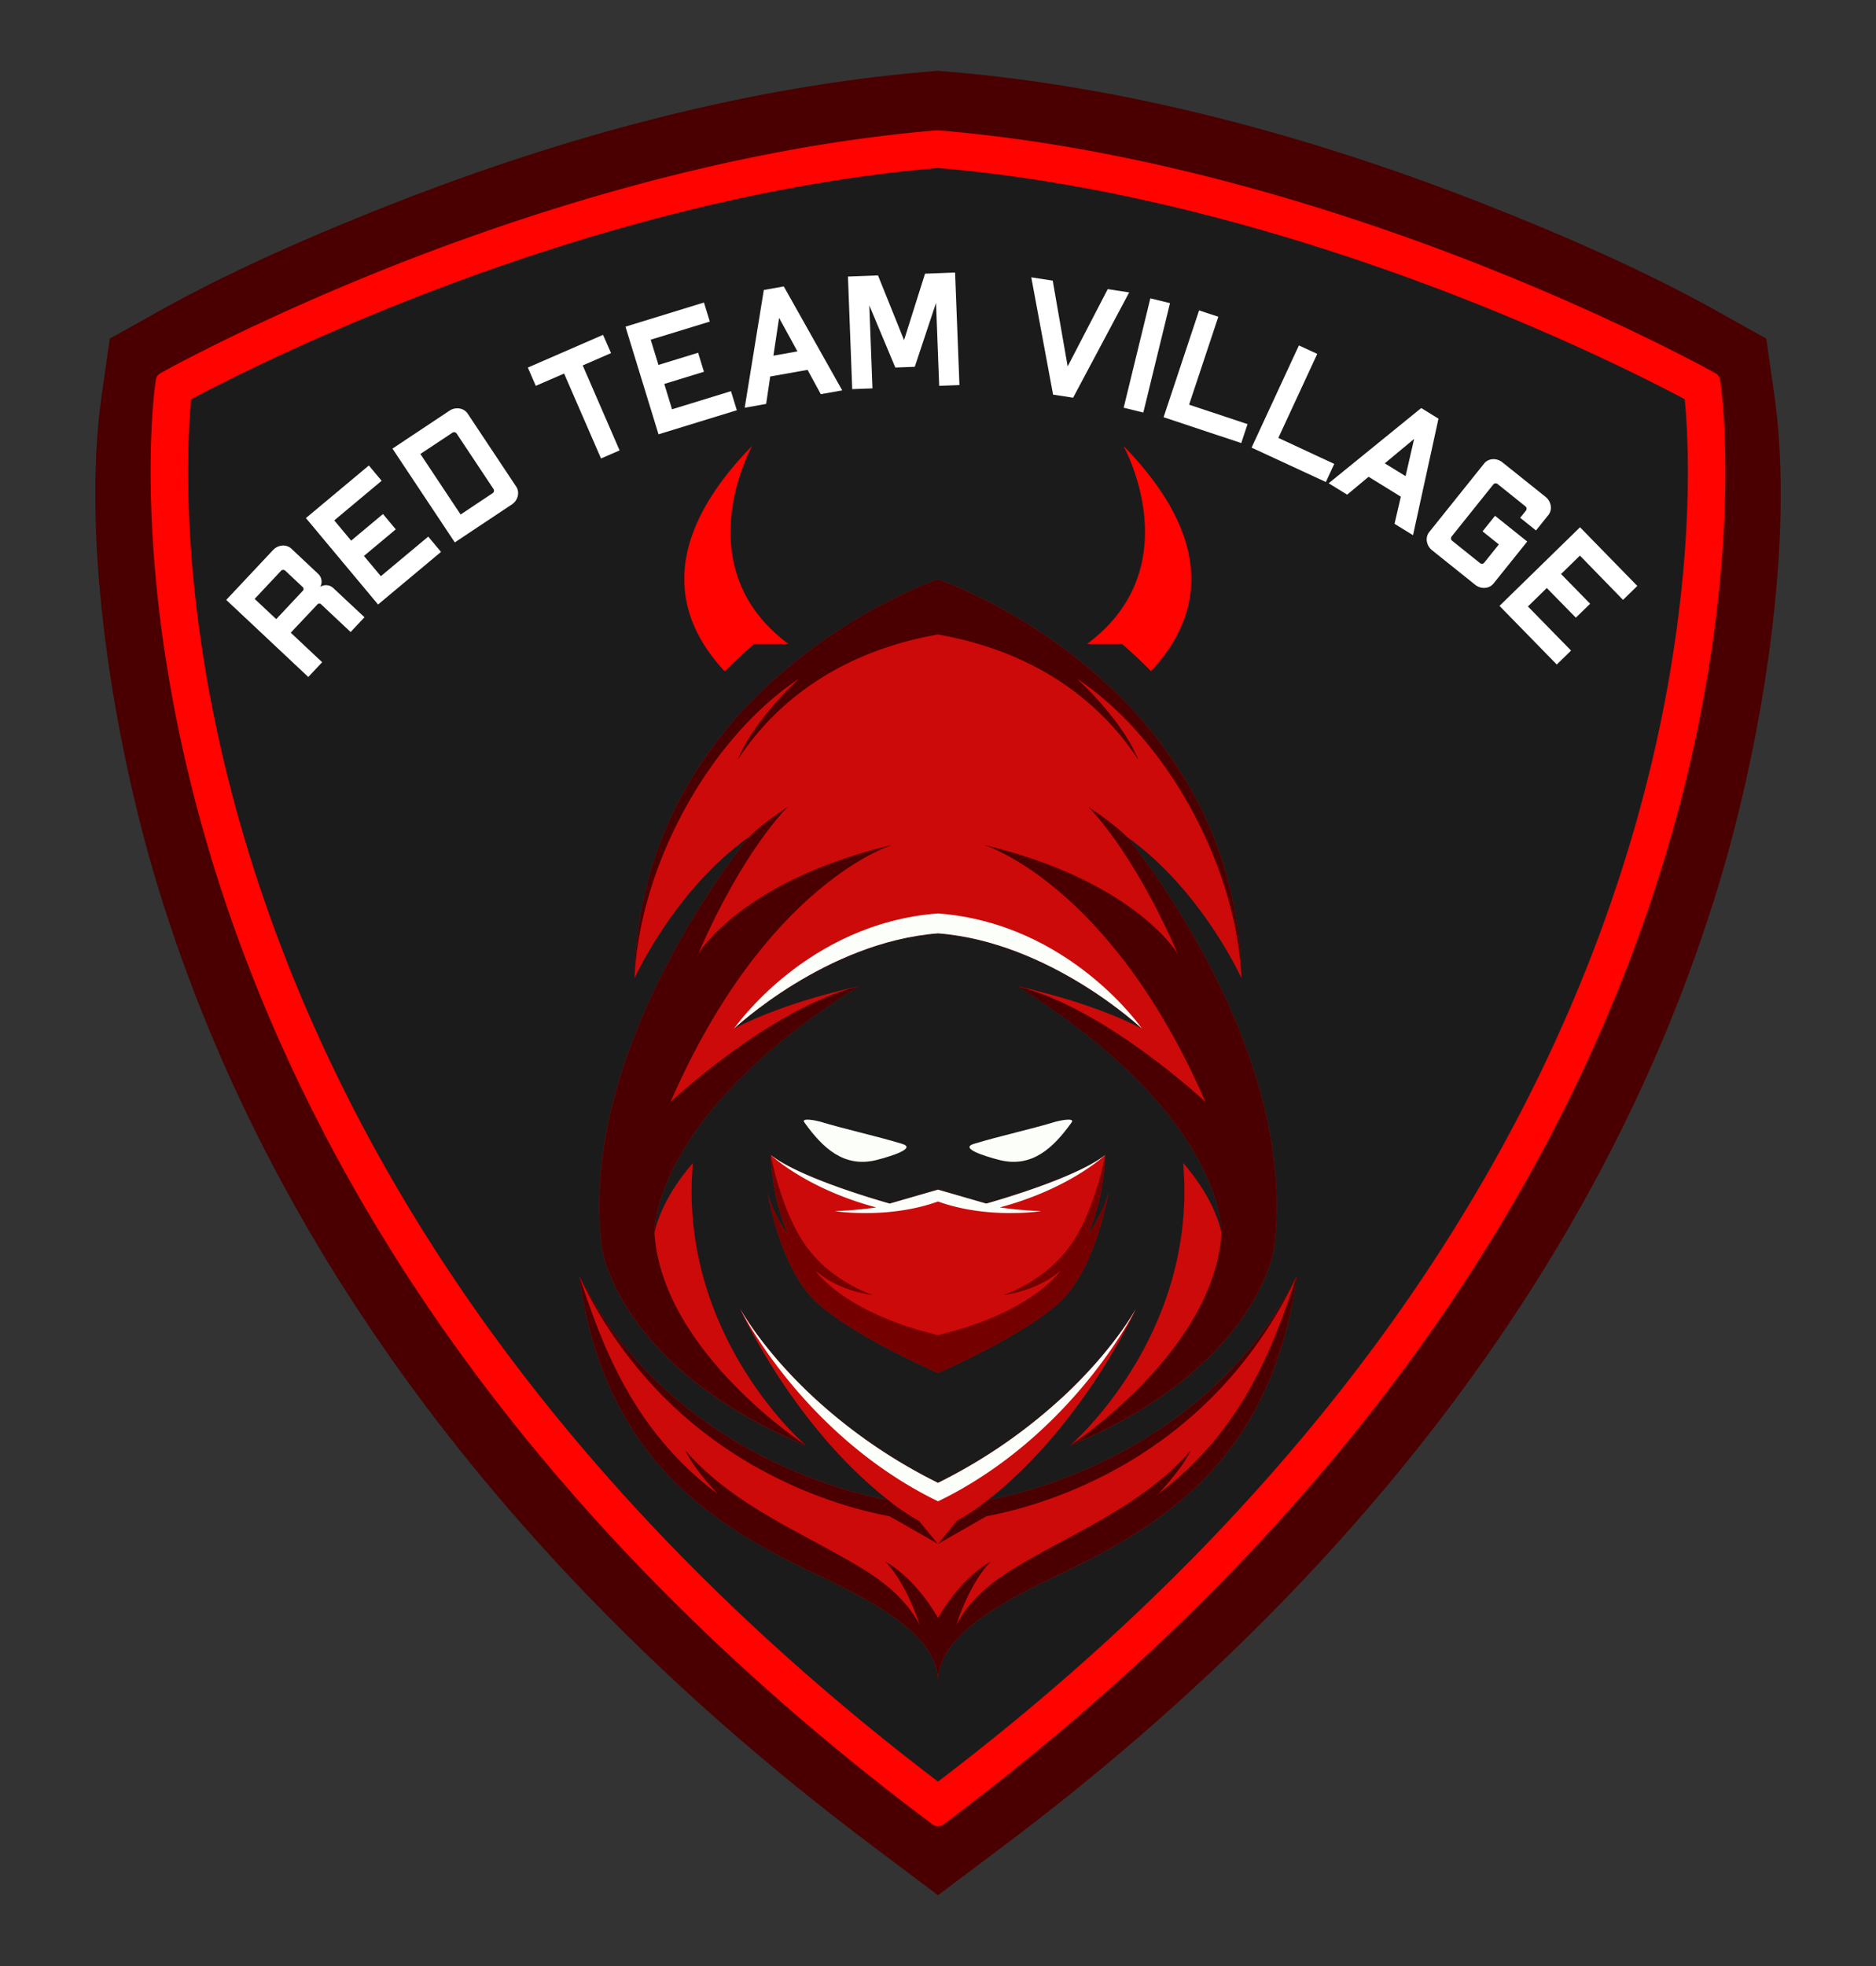 <svg id="Layer_1" data-name="Layer 1" xmlns="http://www.w3.org/2000/svg" viewBox="0 0 1050 1100"><rect x="0" y="0" width="1050" height="1100" fill="#333333" stroke="none"/><defs><style>.cls-1{fill:#4a0000;}.cls-1,.cls-2,.cls-4,.cls-5,.cls-6{fill-rule:evenodd;}.cls-2{fill:#1c1b1c;}.cls-3{fill:#fe0300;}.cls-4{fill:#cc0a0a;}.cls-5{fill:#fcfff9;}.cls-6{fill:#740100;}.cls-7{fill:#fff;}</style></defs><path class="cls-1" d="M88.74,174.2c41.15-23,88.25-43.46,132-60.59,94.93-37.15,197.24-65.08,299-73.56l5.26-.44,5.26.44c101.76,8.48,204.07,36.41,299,73.56,43.75,17.13,90.85,37.56,132,60.59l27.32,15.28,4.45,31c11.9,82.89-7.11,195.29-30.83,273.78-66.7,220.69-217,400.48-399.13,537.51L525,1060.39l-38.07-28.64C304.81,894.72,154.5,714.93,87.8,494.24,64.08,415.75,45.07,303.35,57,220.46l4.45-31Z"/><path class="cls-2" d="M97.25,216.75S36.14,642.16,525,1010c488.86-367.81,427.75-793.22,427.75-793.22S747.48,102,525,83.46C302.52,102,97.25,216.75,97.25,216.75"/><path class="cls-3" d="M525,1012.48a2.45,2.45,0,0,1-1.5-.51C411.77,927.91,319.71,833.81,249.87,732.28,194,651,152.09,564.84,125.41,476.15,112.3,432.58,96,364.75,92.84,289.07c-1.9-45.34,1.9-72.41,1.93-72.68A2.51,2.51,0,0,1,96,214.56c.51-.28,52.37-29.12,130.75-59.83,72.35-28.35,182.79-64.16,298-73.77h.42c115.22,9.61,225.66,45.42,298,73.77C901.6,185.44,953.46,214.28,954,214.56a2.51,2.51,0,0,1,1.26,1.83c0,.27,3.83,27.34,1.93,72.68-1.75,41.77-8.82,108.14-32.57,187.08C897.91,564.84,856,651,800.13,732.28,730.29,833.81,638.23,927.91,526.5,1012A2.45,2.45,0,0,1,525,1012.48ZM99.57,218.32c-.7,5.72-3.39,31.2-1.72,70.79,1.75,41.5,8.8,107.43,32.43,185.88,26.56,88.15,68.21,173.82,123.82,254.62C323.31,830.18,414.45,923.44,525,1006.85c110.55-83.41,201.69-176.67,270.9-277.24,55.61-80.8,97.27-166.47,123.82-254.62,13-43.3,29.26-110.69,32.43-185.88,1.68-39.59-1-65.07-1.71-70.79-7.88-4.3-57.31-30.84-129.13-59C749.33,131.15,639.52,95.54,525,86c-114.52,9.58-224.33,45.19-296.31,73.39C156.87,187.48,107.44,214,99.57,218.32Z"/><path class="cls-3" d="M525,1019.36a2.5,2.5,0,0,1-1.5-.5l-3.31-2.49C408,932,315.52,837.42,245.33,735.4,189.11,653.66,147,567,120.14,477.73c-23.91-79.48-31-146.34-32.79-188.43-1.92-45.76,1.82-72.57,2-73.69l.39-2.69A2.5,2.5,0,0,1,91,211.09l2.38-1.33c.51-.29,52.8-29.35,131.43-60.16,72.69-28.48,183.67-64.46,299.55-74.12l.46,0h.42l.45,0c115.89,9.66,226.87,45.64,299.56,74.12,78.67,30.83,130.92,59.87,131.44,60.16l2.37,1.33a2.51,2.51,0,0,1,1.26,1.83l.38,2.69c.16,1.12,3.9,27.93,2,73.69-1.77,42.09-8.88,109-32.8,188.43C903,567,860.89,653.66,804.67,735.4c-70.19,102-162.66,196.55-274.86,281l-3.31,2.49A2.5,2.5,0,0,1,525,1019.36ZM104.72,221.79c-2.21,21.5-9,119.43,30.92,251.94,26.42,87.57,67.85,172.68,123.13,253C326.92,825.67,416.49,917.61,525,1000c108.5-82.34,198.08-174.28,266.23-273.26,55.28-80.28,96.71-165.39,123.13-253,23.5-77.89,30.53-143.36,32.29-184.56,1.46-34.36-.35-57.78-1.36-67.38-14.31-7.69-60.6-31.71-126.08-57.36-71.49-28-180.54-63.37-294.21-72.95-113.67,9.58-222.72,45-294.2,73C165.33,190.07,119,214.1,104.72,221.79Z"/><path class="cls-3" d="M525,77.94l.46,0c115.58,9.64,226.31,45.54,298.85,74,78.57,30.79,130.61,59.73,131.13,60l2.37,1.33.39,2.69c.16,1.11,3.87,27.62,2,73.23-1.76,41.95-8.85,108.59-32.69,187.82-26.78,89-68.79,175.45-124.86,257-70,101.8-162.32,196.14-274.3,280.39l-3.31,2.49-3.31-2.49c-112-84.25-204.27-178.59-274.3-280.39-56.07-81.52-98.08-168-124.86-257C98.7,397.78,91.6,331.14,89.84,289.19c-1.91-45.61,1.81-72.12,2-73.23l.39-2.69,2.37-1.33c.52-.28,52.56-29.22,131.13-60C298.23,123.51,409,87.61,524.54,78l.46,0m0,925.14c109.41-82.8,199.66-175.29,268.29-275,55.43-80.5,97-165.84,123.46-253.66,23.57-78.14,30.63-143.83,32.39-185.17,1.57-36.7-.63-61.24-1.5-69.06-11.09-6-59.14-31.33-127.52-58.12C748.4,134,639,98.55,525,89,411,98.55,301.6,134,229.88,162.1c-68.37,26.78-116.42,52.12-127.51,58.11-1.91,17.45-10.26,117.86,30.88,254.24,26.49,87.82,68,173.16,123.46,253.66,68.63,99.68,158.88,192.17,268.29,275M102.69,217.53h0M525,72.94h-.42l-.45,0c-116.19,9.69-227.42,45.74-300.27,74.29-78.75,30.86-131.21,60-131.73,60.3l-2.38,1.33a5,5,0,0,0-2.51,3.65l-.39,2.69c-.16,1.13-3.93,28.18-2,74.15,1.77,42.24,8.91,109.32,32.9,189.05,26.92,89.49,69.15,176.42,125.52,258.36,70.34,102.25,163,197,275.42,281.56l3.3,2.48a5,5,0,0,0,6,0l3.3-2.48c112.42-84.59,205.08-179.31,275.42-281.56,56.37-81.94,98.6-168.87,125.52-258.36,24-79.73,31.14-146.81,32.9-189,1.93-46-1.84-73-2-74.14l-.39-2.7a5,5,0,0,0-2.51-3.65l-2.37-1.33c-.53-.29-53-29.44-131.74-60.3C753.29,118.73,642.06,82.68,525.87,73l-.45,0ZM107.07,223.36c15.51-8.28,61-31.67,124.64-56.6C303,138.84,411.71,103.57,525,94c113.29,9.58,222,44.85,293.3,72.77C882,191.7,927.44,215.09,942.94,223.37c1,10.25,2.61,33,1.21,65.69-1.75,41.06-8.76,106.3-32.19,184-26.34,87.32-67.65,172.19-122.79,252.26C721.48,823.58,632.62,914.92,525,996.81,417.38,914.92,328.52,823.58,260.83,725.27,205.69,645.2,164.38,560.33,138,473c-39.08-129.54-33.28-225.82-31-249.65Z"/><path class="cls-3" d="M449.34,407.36c-31.76-16.15-114.42-69.8-28.33-157.93,0,0-47,83.86,44.08,124.58a18.48,18.48,0,0,1,4.44,31.12h0A18.46,18.46,0,0,1,449.34,407.36Z"/><path class="cls-3" d="M580.24,405.13h0A18.48,18.48,0,0,1,584.67,374c91-40.72,44.08-124.58,44.08-124.58,86.1,88.13,3.43,141.78-28.33,157.93A18.44,18.44,0,0,1,580.24,405.13Z"/><path class="cls-2" d="M525,842.37l59.41-50.57c11.07-9.42,23-25.34,30.5-37.53,19-30.79,28.25-65.3,25.11-101.54L639,640.43c-21.24-27.95-52.49-51.67-80.87-69.53L525,550.07,491.91,570.9c-28.38,17.86-59.62,41.58-80.86,69.53L410,652.73c-3.14,36.24,6.14,70.75,25.11,101.54,7.51,12.19,19.44,28.11,30.5,37.53ZM717.83,577.11c14.79,39.88,22.85,82.69,17.31,124.62-2.12,16-12.59,35.8-21.66,48.71-25.68,36.52-65.39,61.94-106,78.92L541.9,856.75l32.57,27.73L525,863.81l-49.47,20.67,32.57-27.73-65.56-27.39c-40.63-17-80.34-42.4-106-78.92-9.08-12.91-19.55-32.67-21.67-48.71-5.54-41.93,2.53-84.74,17.31-124.62l.68-30.24c1.67-74.76,33.53-138.23,89.14-186.58H628c55.61,48.35,87.47,111.82,89.14,186.58Z"/><path class="cls-4" d="M525,522.2c-62.9,4.89-114.17,53.36-114.17,53.36C440.19,560.18,480,552,480,552,363.07,625.65,366.33,690,366.33,690c4.19-20.5,21.43-39.14,21.43-39.14-8.39,96.92,63.37,158,63.37,158C346.29,765,337,698.81,337,698.81,322.06,586,419.33,468.19,419.33,468.19c-42.06,29.86-64.19,79.17-64.19,79.17C358.87,380.55,525,324.17,525,324.17Z"/><path class="cls-4" d="M525,940.34V829.67c-79.55-39.61-110.68-97.31-110.68-97.31s29.36,65,82.94,106.94c0,0-119-17.71-173.1-125.35,13.62,97.14,68.4,135.28,124.91,163C475.64,890,525,910.8,525,940.34"/><path class="cls-1" d="M413,424.93c19.91-30.32,54.77-59.84,112-69.93V324.17s-48,16.28-92.93,57.22a244.41,244.41,0,0,0-46.79,57.2c-17.19,29.41-29.16,65.35-30.14,108.77,2.69-61.69,40.85-133.62,92.31-167.8,0,0-25.06,22.39-34.48,45.37"/><path class="cls-1" d="M499.43,472.7c-84.76,20.16-108.58,60.94-108.58,60.94,25.2-58.19,50-82.14,50-82.14-15.36,10.09-21.57,16.69-21.57,16.69S322.06,586,337,698.81c0,0,9.32,66.17,114.16,110,0,0-71.76-61-63.37-158,0,0-17.24,18.64-21.43,39.14,0,0-3.26-64.3,113.7-137.92-48.73,12-104.76,64.53-104.76,64.53C428.67,494,499.43,472.7,499.43,472.7"/><path class="cls-5" d="M525,511.08c-73.72,5.5-114.17,64.48-114.17,64.48S462.1,527.09,525,522.2Z"/><path class="cls-1" d="M483.19,878c-31.24-19.42-72.07-34.68-99.59-66.45,5.27,11.22,18.33,24.51,18.33,24.51-49-36.54-65.4-85.58-77.77-122.07q1.77,12.62,4.43,23.92c18.68,79.74,68.86,113.75,120.48,139.06C475.64,890,525,910.8,525,940.34V905.2c-10.54-18.18-22.29-27-27.13-30.06-1.44-.91-2.26-1.32-2.26-1.32.51.52,1,1.07,1.52,1.64,11,12.48,17.72,33.87,17.72,33.87-6.31-12.19-16.39-21.42-28.52-29.36-1-.68-2.08-1.35-3.14-2"/><path class="cls-1" d="M514.35,850.8a114,114,0,0,1-17.09-11.5s-119-17.71-173.1-125.35c25,52.44,61.34,84.87,95.6,104.9a254.06,254.06,0,0,0,53.87,23.5,240.9,240.9,0,0,0,24.26,6h0L525,863.81Z"/><path class="cls-4" d="M518.05,836.45C447,798.71,414.32,732.36,414.32,732.36s29.36,65,82.94,106.94a114,114,0,0,0,17.09,11.5l10.65,13V840q-3.54-1.71-7-3.53"/><path class="cls-4" d="M525,522.2c62.9,4.89,114.17,53.36,114.17,53.36C609.82,560.18,570,552,570,552,686.94,625.65,683.67,690,683.67,690c-4.19-20.5-21.43-39.14-21.43-39.14,8.39,96.92-63.37,158-63.37,158C703.71,765,713,698.81,713,698.81,727.94,586,630.67,468.19,630.67,468.19c42.06,29.86,64.19,79.17,64.19,79.17C691.13,380.55,525,324.17,525,324.17Z"/><path class="cls-4" d="M525,940.34V829.67c79.55-39.61,110.68-97.31,110.68-97.31s-29.35,65-82.94,106.94c0,0,119-17.71,173.11-125.35-13.63,97.14-68.4,135.28-124.92,163C574.36,890,525,910.8,525,940.34"/><path class="cls-1" d="M550.57,472.7c84.76,20.16,108.58,60.94,108.58,60.94-25.2-58.19-50-82.14-50-82.14,15.36,10.09,21.57,16.69,21.57,16.69S727.94,586,713,698.81c0,0-9.32,66.17-114.16,110,0,0,71.76-61,63.37-158,0,0,17.24,18.64,21.43,39.14,0,0,3.27-64.3-113.69-137.92,48.72,12,104.75,64.53,104.75,64.53C621.33,494,550.57,472.7,550.57,472.7"/><path class="cls-5" d="M525,511.08c73.72,5.5,114.17,64.48,114.17,64.48S587.9,527.09,525,522.2Z"/><path class="cls-4" d="M532,836.45c71.09-37.74,103.72-104.09,103.72-104.09s-29.35,65-82.94,106.94a114,114,0,0,1-17.09,11.5l-10.65,13V840q3.54-1.71,7-3.53"/><path class="cls-1" d="M535.65,850.8a114,114,0,0,0,17.09-11.5s119-17.71,173.11-125.35c-25,52.44-61.35,84.87-95.61,104.9a253.84,253.84,0,0,1-53.87,23.5,240.8,240.8,0,0,1-24.25,6h0L525,863.81Z"/><path class="cls-5" d="M525,840V829.67a296.44,296.44,0,0,1-68.83-47.13c-29.36-27-41.85-50.18-41.85-50.18S447,798.71,518.05,836.45q3.41,1.81,7,3.53"/><path class="cls-5" d="M593.83,782.54A296.44,296.44,0,0,1,525,829.67V840q3.54-1.71,7-3.53c71.09-37.74,103.72-104.09,103.72-104.09s-12.49,23.15-41.85,50.18"/><path class="cls-5" d="M458.42,627.39c14.94,4.54,31.58,8.07,46.52,12.61,7.88,2.4-5.29,6.7-14.25,9-18.34,4.6-30.22-6.72-40.47-21-2-2.73,6.07-1.19,8.2-.55"/><path class="cls-4" d="M429.59,667s6.78,42.27,27.19,61.34S525,768.14,525,768.14V665.61l-27,7.8s-49.25-13.53-66.58-27.17a125.47,125.47,0,0,0,9.86,44.87c-5.05-6.85-10.12-16.56-11.72-24.11"/><path class="cls-6" d="M525,747c-53.32-12.83-68.53-36.08-68.53-36.08,13.63,12,32.07,13.63,32.07,13.63s-22.68-7.1-37.11-27-20-51.27-20-51.27a125.47,125.47,0,0,0,9.86,44.87c-5.05-6.85-10.12-16.56-11.72-24.11,0,0,6.78,42.27,27.19,61.34S525,768.14,525,768.14Z"/><path class="cls-5" d="M591.58,627.39c-14.93,4.54-31.58,8.07-46.52,12.61-7.88,2.4,5.3,6.7,14.25,9,18.34,4.6,30.22-6.72,40.47-21,2-2.73-6.07-1.19-8.2-.55"/><path class="cls-4" d="M620.41,667s-6.78,42.27-27.18,61.34S525,768.14,525,768.14V665.61l27,7.8s49.25-13.53,66.57-27.17a125.58,125.58,0,0,1-9.85,44.87c5-6.85,10.11-16.56,11.71-24.11"/><path class="cls-6" d="M525,747c53.33-12.83,68.53-36.08,68.53-36.08-13.62,12-32.07,13.63-32.07,13.63s22.68-7.1,37.11-27,20-51.27,20-51.27a125.58,125.58,0,0,1-9.85,44.87c5-6.85,10.11-16.56,11.71-24.11,0,0-6.78,42.27-27.18,61.34S525,768.14,525,768.14Z"/><path class="cls-5" d="M525,665.61l-27,7.8s-49.25-13.53-66.58-27.17c0,0,19.61,18.79,59,29.32a228.09,228.09,0,0,1-23.14,2.07S497,682.32,525,672.24Z"/><path class="cls-5" d="M525,665.61l27,7.8s49.25-13.53,66.57-27.17c0,0-19.61,18.79-59,29.32a228.44,228.44,0,0,0,23.14,2.07S553,682.32,525,672.24Z"/><path class="cls-4" d="M598.87,808.78s80.57-52.35,84.8-118.83c-4.19-20.5-21.43-39.14-21.43-39.14,8.39,96.92-63.37,158-63.37,158"/><path class="cls-4" d="M451.13,808.78S370.56,756.43,366.33,690c4.19-20.5,21.43-39.14,21.43-39.14-8.39,96.92,63.37,158,63.37,158"/><path class="cls-1" d="M566.81,878c31.25-19.42,72.08-34.68,99.59-66.45C661.14,822.73,648.08,836,648.08,836c49-36.54,65.4-85.58,77.77-122.07q-1.77,12.62-4.44,23.92c-18.68,79.74-68.85,113.75-120.48,139.06C574.37,890,525,910.8,525,940.34V905.2c10.54-18.18,22.29-27,27.13-30.06,1.44-.91,2.27-1.32,2.27-1.32-.52.52-1,1.07-1.53,1.64-11,12.48-17.72,33.87-17.72,33.87,6.31-12.19,16.4-21.42,28.52-29.36,1-.68,2.08-1.35,3.14-2"/><path class="cls-1" d="M637,424.93c-19.92-30.32-54.78-59.84-112-69.93V324.17s48,16.28,92.93,57.22a244.69,244.69,0,0,1,46.8,57.2c17.18,29.41,29.16,65.35,30.13,108.77-2.69-61.69-40.85-133.62-92.3-167.8,0,0,25.05,22.39,34.48,45.37"/><path class="cls-7" d="M163.1,307,178,321a6,6,0,0,1,1.25,7.35,6,6,0,0,1,7.41.78L204,345.35l-7.76,8.27-16.27-15.28a1.55,1.55,0,0,0-2.55.08L162.73,354l17.58,16.51-7.76,8.26-45.92-43.12,26.24-27.95C155.71,304.72,160.34,304.39,163.1,307Zm-5.91,12.47-14.66,15.61L154.6,346.4l14.66-15.62a1.54,1.54,0,0,0-.08-2.54l-9.58-9A1.72,1.72,0,0,0,157.19,319.45Z"/><path class="cls-7" d="M187.08,291.16l9.46,11.33,17.82-14.89,7.16,8.57-17.83,14.88,9.47,11.33,26.52-22.15,7.15,8.56L211.6,338.22l-40.38-48.36,35.23-29.42L213.6,269Z"/><path class="cls-7" d="M261.72,231.37l27.21,40.92c2.09,3.15,1,7.66-2.46,9.95l-31.92,21.23L219.66,251l31.93-21.23C255,227.5,259.63,228.23,261.72,231.37Zm-8.6,10.8L235.29,254l22.52,33.87L275.64,276a1.72,1.72,0,0,0,.61-2.34l-20.73-31.18A1.72,1.72,0,0,0,253.12,242.17Z"/><path class="cls-7" d="M342,197.56l-15.85,6.89L346.79,252l-10.4,4.52L315.73,209l-15.85,6.88-4.45-10.23,42.1-18.3Z"/><path class="cls-7" d="M364.2,190.06l4.33,14.12,22.2-6.82L394,208l-22.2,6.81L376.13,229l33-10.14,3.28,10.67L368.57,243l-18.49-60.23L394,169.26l3.28,10.67Z"/><path class="cls-7" d="M452,206.94l-20.91,3.71L428.81,226l-12,2.13,10.7-65.88,11.17-2,32.72,58.17-12,2.12Zm-5.67-10.33-10.27-18.74L432.87,199Z"/><path class="cls-7" d="M537,215.45l-11.33.43-1.77-46.41L512,205.23l-10.88.41-14.56-34.76,1.76,46.42-11.33.43-2.39-63,16.82-.64L506,190.32l11.74-37.2,16.82-.64Z"/><path class="cls-7" d="M632,163.61l-31.38,58.91-11.21-1.73-12.2-65.62,12,1.85,8.36,48L620,161.76Z"/><path class="cls-7" d="M643.85,166.92l11,2.69-14.93,61.21-11-2.69Z"/><path class="cls-7" d="M698.25,237.3l-3.52,10.59-43.47-14.45,19.88-59.78,10.76,3.57-16.36,49.19Z"/><path class="cls-7" d="M746.78,259.56l-4.69,10.13-41.58-19.24L727,193.27,737.27,198l-21.78,47Z"/><path class="cls-7" d="M784.06,277.9,766,266.76l-12,10-10.34-6.37,51.8-42.09,9.66,5.95-14.25,65.2-10.35-6.37Zm2.64-11.49,4.79-20.83-16.44,13.66Z"/><path class="cls-7" d="M866.62,288.16l-6.92,8.64-8.85-7.09,3.26-4.07a1.7,1.7,0,0,0-.39-2.39l-15.45-12.39a1.73,1.73,0,0,0-2.42.14l-23.41,29.22a1.72,1.72,0,0,0,.39,2.39L828.29,315a1.7,1.7,0,0,0,2.41-.14l8.22-10.25-9.13-7.32,7-8.71,18,14.41L835.9,326.51c-2.37,2.95-7,3.27-10.24.68L801.5,307.83c-3.23-2.59-3.93-7.18-1.57-10.13l30.73-38.35c2.36-3,7-3.27,10.23-.68L865.06,278C868.29,280.61,869,285.21,866.62,288.16Z"/><path class="cls-7" d="M884.28,310.86l-10.56,10.32L890,337.79l-8,7.8L865.74,329l-10.56,10.32L879.33,364l-8,7.8L839.27,339l45.07-44,32.07,32.84-8,7.79Z"/></svg>